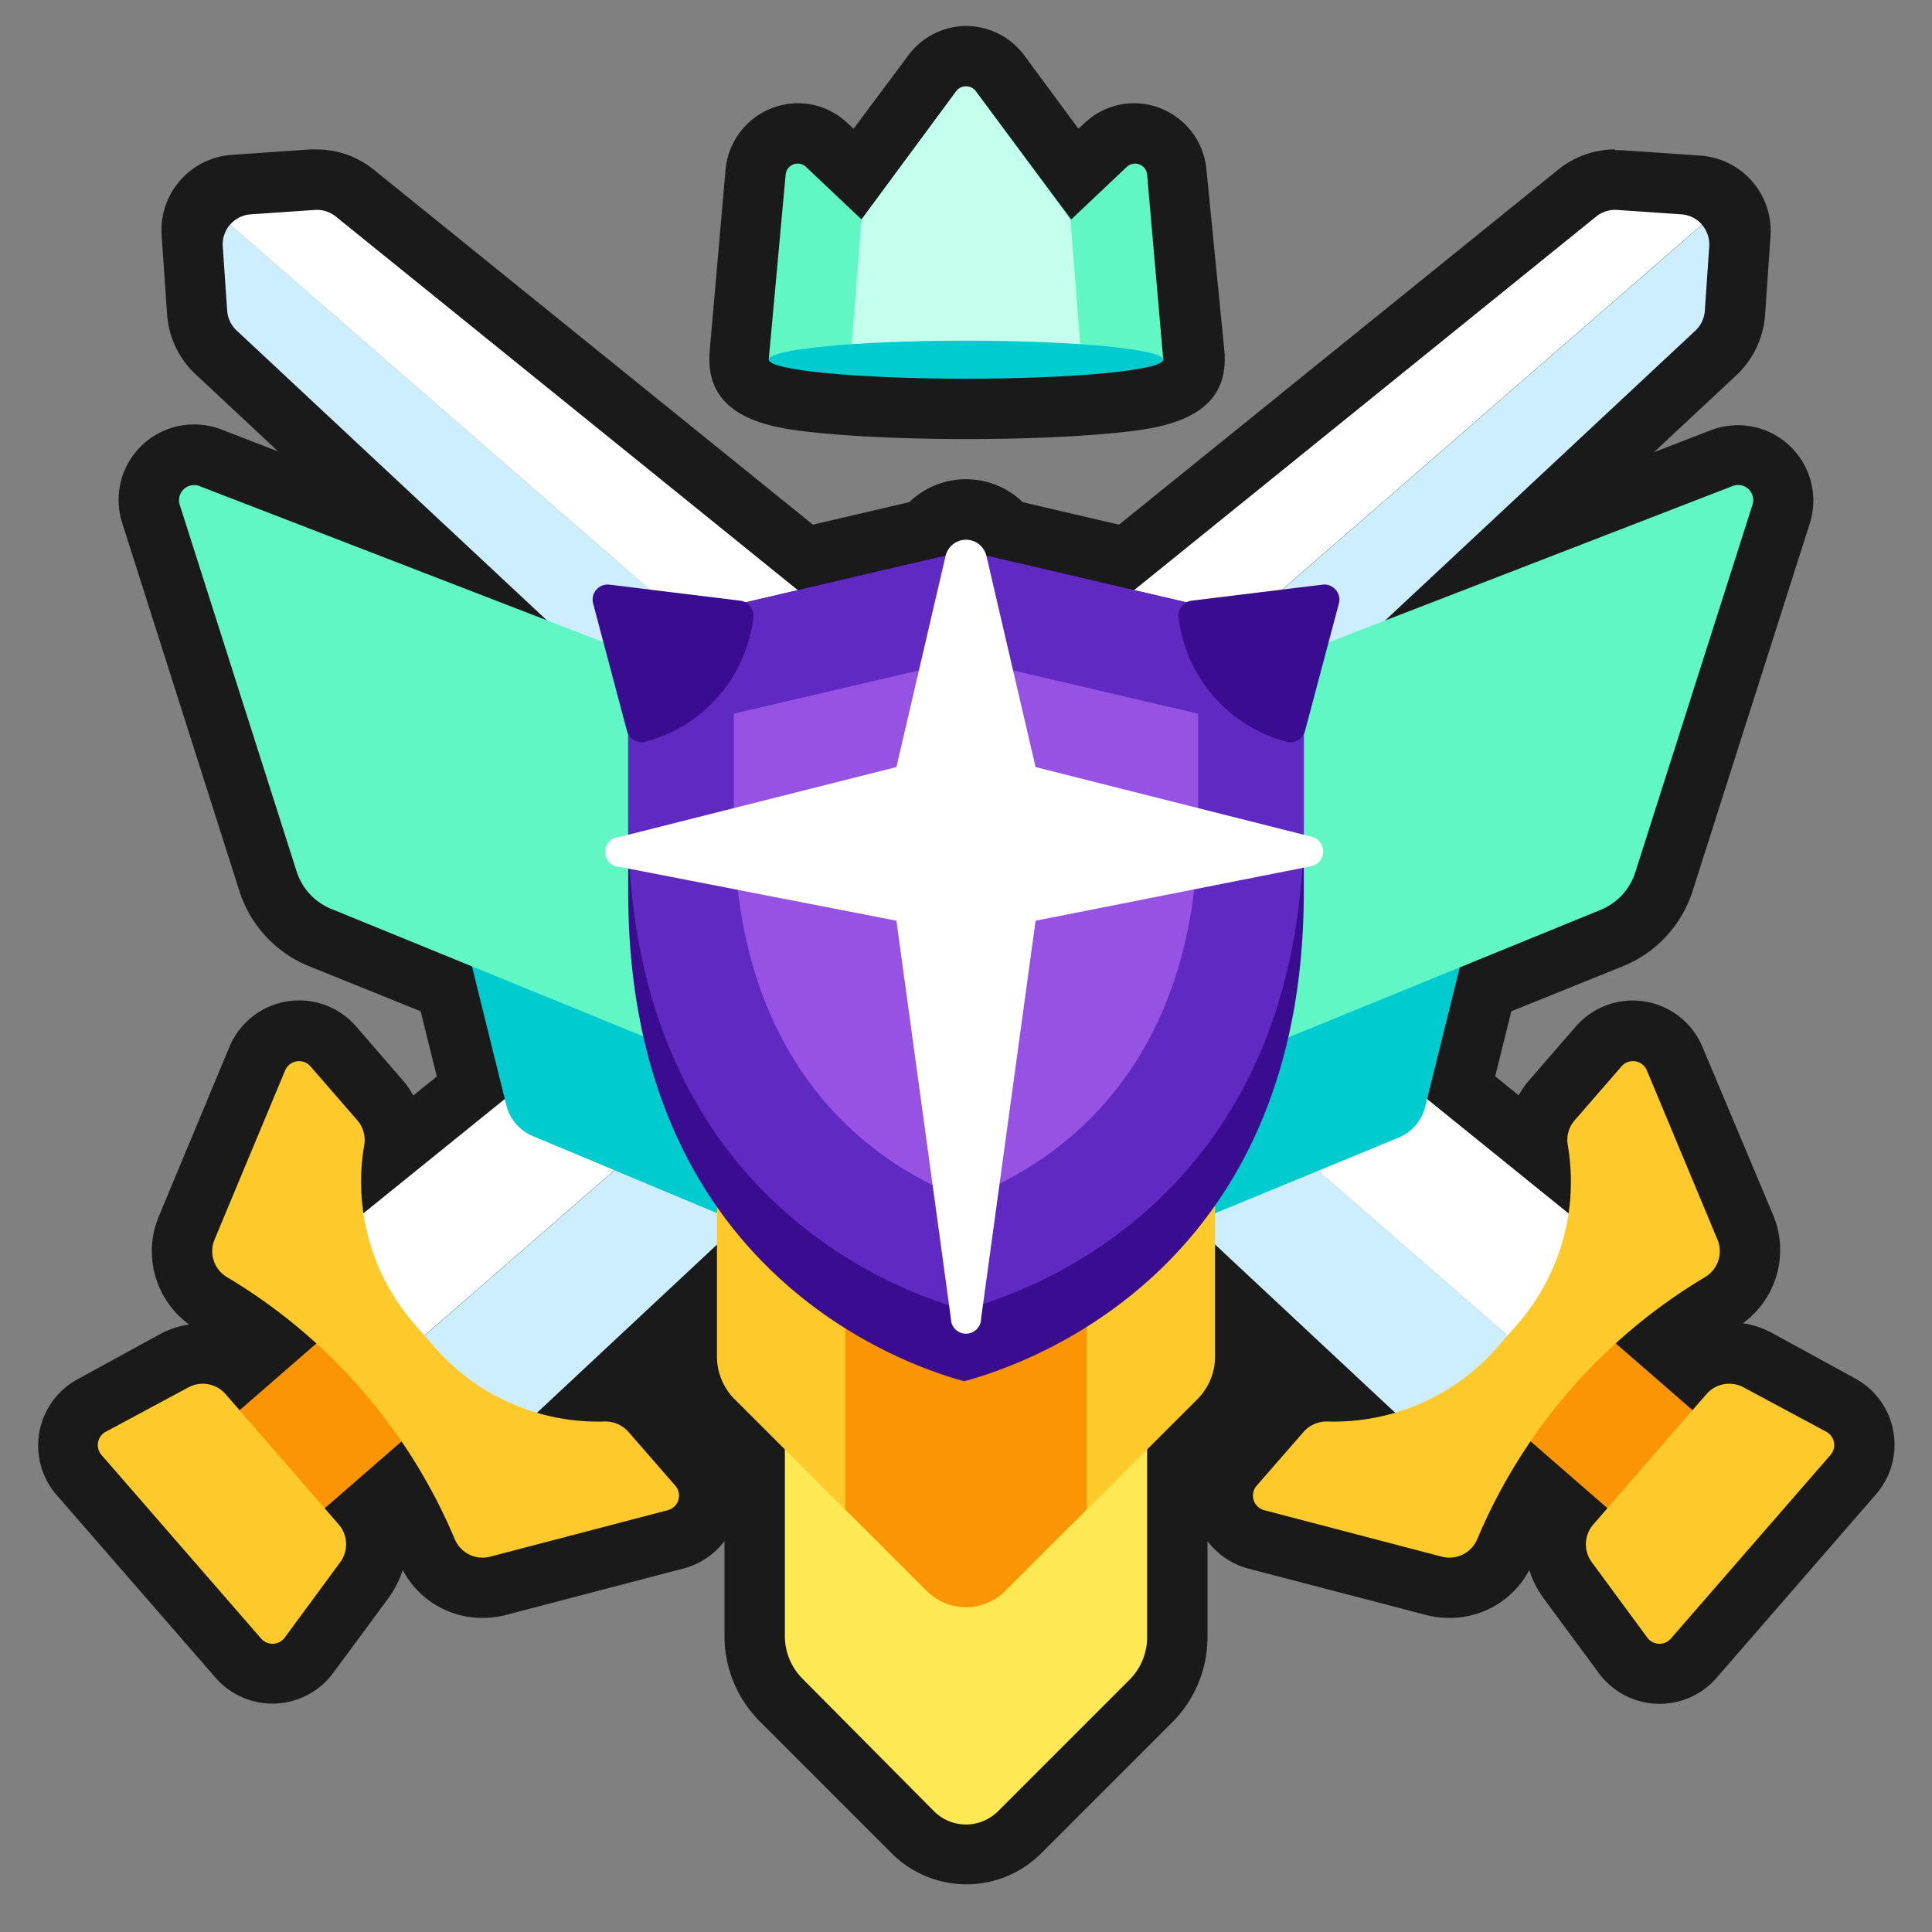 <svg xmlns="http://www.w3.org/2000/svg" viewBox="0 0 128 128"><rect x="0" y="0" width="128" height="128" fill="#808080" stroke="none"/><defs><style>.cls-1{fill:#1a1a1a;}.cls-2{opacity:0;}.cls-3{fill:#fff;}.cls-4{fill:#cef;}.cls-5{fill:#fc9504;}.cls-6{fill:#fec92b;}.cls-7{fill:#00cccf;}.cls-8{fill:#60f7c5;}.cls-9{fill:#fee854;}.cls-10{fill:#3a0c8f;}.cls-11{fill:#5f29c2;}.cls-12{fill:#9652e3;}.cls-13{fill:#c4ffed;}</style></defs><title>shield-amethyst-12</title><g id="Layer_2" data-name="Layer 2"><g id="Shield"><path class="cls-1" d="M64,122.84a5,5,0,0,1-3.54-1.46l-8.74-8.74A6,6,0,0,1,50,108.39V96.82l-2.71-2.71a5.93,5.93,0,0,1-1.76-4.24V87.06L40,92.18h0a4.07,4.07,0,0,1,3.08,1.37l3.11,3.57A3,3,0,0,1,44.73,102L33,105.06a4,4,0,0,1-4.69-2.28,33.89,33.89,0,0,0-2.16-4.24l-1.84,1.6a4,4,0,0,1-.15,4.51l-3.68,5a3,3,0,0,1-4.68.19L5.22,97.71a3,3,0,0,1,.85-4.61l5.48-2.95a4,4,0,0,1,4.49.48L17.88,89A34.72,34.72,0,0,0,14,86.31a4,4,0,0,1-1.61-5L17,70.15a3,3,0,0,1,5-.82l3.1,3.57a4.08,4.08,0,0,1,.93,3.27l5.07-4.1-1.62-6.55L21.2,62.09a6,6,0,0,1-3.45-3.73L10,34.05a2.93,2.93,0,0,1,.43-2.67,3,3,0,0,1,2.42-1.24,2.93,2.93,0,0,1,1.09.21l13.39,5.18-13-12.18a4,4,0,0,1-1.25-2.63l-.37-5.24a3,3,0,0,1,.73-2.18,3,3,0,0,1,2.06-1l5.23-.37H21a4,4,0,0,1,2.49.87L53.36,36.93l8-1.86a3.39,3.39,0,0,1,5.37,0l8,1.86,29.87-24.15a4,4,0,0,1,2.5-.88h.28l5.23.37a3,3,0,0,1,2.06,1,3,3,0,0,1,.73,2.18l-.37,5.24a4,4,0,0,1-1.23,2.62l-13,12.19,13.39-5.18a2.93,2.93,0,0,1,1.09-.21,3,3,0,0,1,2.42,1.24,2.93,2.93,0,0,1,.43,2.67l-7.74,24.31a6,6,0,0,1-3.45,3.73l-8.36,3.43-1.62,6.55,5.07,4.1a4,4,0,0,1,.93-3.26l3.1-3.58a3,3,0,0,1,5,.82l4.67,11.19a4,4,0,0,1-1.61,5,34.72,34.72,0,0,0-3.9,2.72l1.84,1.6a4,4,0,0,1,2.6-.95,3.9,3.9,0,0,1,1.89.48l5.48,2.94a3,3,0,0,1,.85,4.61l-10.57,12.16a3,3,0,0,1-2.26,1h0a3,3,0,0,1-2.42-1.23l-3.68-5a4,4,0,0,1-.15-4.51l-1.84-1.6a33.89,33.89,0,0,0-2.16,4.24A4,4,0,0,1,95,105.06L83.27,102a3,3,0,0,1-1.51-4.87l3.11-3.57A4.07,4.07,0,0,1,88,92.18h0L82.5,87.06v2.81a5.93,5.93,0,0,1-1.76,4.24L78,96.82v11.57a6,6,0,0,1-1.75,4.25l-8.74,8.74A5,5,0,0,1,64,122.84Z"/><path class="cls-1" d="M107,13.9h.14l5.23.36a1,1,0,0,1,.93,1.07L113,20.58a2,2,0,0,1-.62,1.31L91.74,41.12l23-8.91a1,1,0,0,1,1.32,1.24l-7.75,24.31a4,4,0,0,1-2.29,2.48l-9.31,3.82-2.17,8.76,9.34,7.56a14.44,14.44,0,0,0,0-4.45,2,2,0,0,1,.45-1.71l3.1-3.57a1,1,0,0,1,.75-.35,1,1,0,0,1,.93.62l4.67,11.19a2,2,0,0,1-.78,2.48A37.6,37.6,0,0,0,107.06,89l5.07,4.41.92-1.07a2,2,0,0,1,1.51-.68,1.92,1.92,0,0,1,1,.24L121,94.86a1,1,0,0,1,.28,1.54L110.7,108.55a1,1,0,0,1-1.56-.06l-3.68-5a2,2,0,0,1,.1-2.5l.93-1.06-5.07-4.4A36.47,36.47,0,0,0,97.86,102,2,2,0,0,1,96,103.19a2.37,2.37,0,0,1-.52-.06l-11.73-3.07a1,1,0,0,1-.51-1.63l3.11-3.57A2.06,2.06,0,0,1,88,94.18h.42a14.53,14.53,0,0,0,4-.59L80.5,82.45v7.42a4,4,0,0,1-1.17,2.83L76,96v12.4a4,4,0,0,1-1.17,2.83L66.12,120a3,3,0,0,1-4.24,0l-8.74-8.74A4,4,0,0,1,52,108.39V96l-3.3-3.29a4,4,0,0,1-1.17-2.83V82.45L35.58,93.59a14.53,14.53,0,0,0,4.05.59h.42a2.06,2.06,0,0,1,1.57.68l3.11,3.57a1,1,0,0,1-.51,1.63l-11.73,3.07a2.37,2.37,0,0,1-.52.06A2,2,0,0,1,30.14,102a36.47,36.47,0,0,0-3.56-6.49l-5.07,4.4.93,1.06a2,2,0,0,1,.1,2.5l-3.68,5a1,1,0,0,1-1.56.06L6.73,96.4A1,1,0,0,1,7,94.86l5.48-2.94a1.92,1.92,0,0,1,.95-.24,2,2,0,0,1,1.51.68l.92,1.07L20.94,89A37.6,37.6,0,0,0,15,84.59a2,2,0,0,1-.78-2.48l4.67-11.19a1,1,0,0,1,.93-.62,1,1,0,0,1,.75.35l3.1,3.57a2,2,0,0,1,.45,1.71,14.44,14.44,0,0,0,0,4.45l9.34-7.56-2.17-8.76L22,60.24a4,4,0,0,1-2.29-2.48L11.91,33.45a1,1,0,0,1,1.32-1.24l23,8.91L15.67,21.89a2,2,0,0,1-.62-1.31l-.36-5.24a1,1,0,0,1,.93-1.07l5.23-.36H21a2,2,0,0,1,1.25.44L52.86,39.1l9.32-2.18.47-.08v0a1.39,1.39,0,0,1,2.7,0v0l.47.08,9.32,2.18,30.62-24.76A2,2,0,0,1,107,13.9m0-4a6,6,0,0,0-3.73,1.31L74.14,34.76l-6.38-1.49a5.41,5.41,0,0,0-7.52,0l-6.38,1.49L24.75,11.23A6.05,6.05,0,0,0,21,9.9l-.42,0-5.23.36a5,5,0,0,0-4.64,5.34l.36,5.24a6,6,0,0,0,1.86,3.93l5.5,5.14-3.75-1.45a5.1,5.1,0,0,0-1.81-.34A5,5,0,0,0,8.1,34.66L15.85,59a8,8,0,0,0,4.59,5l7.43,3,1.07,4.32-1.56,1.26a6,6,0,0,0-.69-1L23.59,68a5,5,0,0,0-8.39,1.36L10.53,80.57a6,6,0,0,0,2,7.18,6,6,0,0,0-1.93.64l-5.48,3A5,5,0,0,0,3.71,99l10.57,12.15a5,5,0,0,0,7.8-.32l3.69-5a6.34,6.34,0,0,0,.91-1.82A5.94,5.94,0,0,0,32,107.19,6.05,6.05,0,0,0,33.5,107l11.74-3.07A5,5,0,0,0,48,102.1v6.29a8,8,0,0,0,2.34,5.66l8.74,8.74a7,7,0,0,0,9.9,0l8.74-8.74A8,8,0,0,0,80,108.39V102.1a5,5,0,0,0,2.73,1.83L94.5,107a6.05,6.05,0,0,0,1.53.19,5.94,5.94,0,0,0,5.29-3.17,6.34,6.34,0,0,0,.91,1.82l3.69,5a5,5,0,0,0,7.8.33L124.29,99a5,5,0,0,0-1.41-7.69l-5.48-3a6,6,0,0,0-1.93-.64,6,6,0,0,0,2-7.18L112.8,69.38A5,5,0,0,0,104.41,68l-3.1,3.57a5.43,5.43,0,0,0-.69,1l-1.56-1.26L100.13,67l7.43-3a8,8,0,0,0,4.59-5l7.75-24.31a5,5,0,0,0-4.76-6.52,5.1,5.1,0,0,0-1.81.34l-3.75,1.45,5.48-5.12a6.07,6.07,0,0,0,1.88-3.95l.36-5.24a5,5,0,0,0-4.64-5.34l-5.23-.36-.42,0Z"/><path class="cls-1" d="M64,27.09c-3.55,0-6.9-.13-9.43-.38-2.77-.27-5.64-.54-5.64-2.88,0-.07,0-.13,0-.19L50.06,11.4a2.8,2.8,0,0,1,4.72-1.79l2,1.93,4.93-6.68a2.79,2.79,0,0,1,4.5,0l4.93,6.68,2-1.93a2.8,2.8,0,0,1,4.72,1.82l1.12,12.21c0,.06,0,.12,0,.19,0,2.34-2.87,2.61-5.64,2.88C70.9,27,67.55,27.09,64,27.09Z"/><path class="cls-1" d="M64,5.72a.81.81,0,0,1,.65.33l6.27,8.49,3.68-3.48a.78.78,0,0,1,.54-.22.81.81,0,0,1,.81.74l1.12,12.25c0,.69-5.85,1.26-13.07,1.26s-13.07-.57-13.07-1.26l1.12-12.25a.81.81,0,0,1,.81-.74.78.78,0,0,1,.54.22l3.68,3.48,6.27-8.49A.81.81,0,0,1,64,5.72m0-4a4.81,4.81,0,0,0-3.86,2L56.55,8.53l-.4-.37a4.75,4.75,0,0,0-3.29-1.32,4.83,4.83,0,0,0-4.79,4.4L47,23.46c0,.12,0,.24,0,.37,0,4.15,4.66,4.6,7.45,4.87,2.59.25,6,.39,9.62.39s7-.14,9.62-.39c2.79-.27,7.45-.72,7.45-4.87,0-.13,0-.25,0-.37L79.93,11.24a4.83,4.83,0,0,0-4.79-4.4,4.75,4.75,0,0,0-3.29,1.32l-.4.37L67.86,3.67A4.81,4.81,0,0,0,64,1.72Z"/><g class="cls-2"><rect class="cls-1" width="128" height="128"/></g><path class="cls-3" d="M111.39,14.2l-4.24-.29a2,2,0,0,0-1.39.43L19.47,84.11l5.89,6.77,87.4-76A2,2,0,0,0,111.39,14.2Z"/><path class="cls-4" d="M112.76,14.89l-87.4,76,5.88,6.76,81.09-75.75a2,2,0,0,0,.62-1.31l.29-4.24A2,2,0,0,0,112.76,14.89Z"/><path class="cls-4" d="M14.76,16.34l.29,4.24a2,2,0,0,0,.62,1.31L96.76,97.64l5.88-6.76-87.4-76A2,2,0,0,0,14.76,16.34Z"/><path class="cls-3" d="M22.24,14.34a2,2,0,0,0-1.39-.43l-4.24.29a2,2,0,0,0-1.37.69l87.4,76,5.89-6.77Z"/><rect class="cls-5" x="15.42" y="89.31" width="8.6" height="12.94" transform="translate(79.06 18.05) rotate(48.99)"/><path class="cls-6" d="M44.22,100.06l-11.73,3.07A2,2,0,0,1,30.14,102,36.89,36.89,0,0,0,15,84.59a2,2,0,0,1-.78-2.48l4.67-11.19a1,1,0,0,1,1.68-.27l3.1,3.57a2,2,0,0,1,.45,1.71,14.34,14.34,0,0,0,3.33,11.78l1.34,1.54A14.37,14.37,0,0,0,40,94.18a2.05,2.05,0,0,1,1.63.68l3.11,3.57A1,1,0,0,1,44.22,100.06Z"/><path class="cls-6" d="M7,94.86l5.48-2.94a2,2,0,0,1,2.46.44L22.44,101a2,2,0,0,1,.1,2.5l-3.68,5a1,1,0,0,1-1.56.06L6.73,96.4A1,1,0,0,1,7,94.86Z"/><rect class="cls-5" x="103.98" y="89.31" width="8.6" height="12.94" transform="translate(251.6 76.91) rotate(131.01)"/><path class="cls-6" d="M83.78,100.06l11.73,3.07A2,2,0,0,0,97.86,102,36.89,36.89,0,0,1,113,84.59a2,2,0,0,0,.78-2.48l-4.67-11.19a1,1,0,0,0-1.68-.27l-3.1,3.57a2,2,0,0,0-.45,1.71,14.34,14.34,0,0,1-3.33,11.78l-1.34,1.54A14.37,14.37,0,0,1,88,94.18a2.05,2.05,0,0,0-1.63.68l-3.11,3.57A1,1,0,0,0,83.78,100.06Z"/><path class="cls-6" d="M121,94.86l-5.48-2.94a2,2,0,0,0-2.46.44L105.56,101a2,2,0,0,0-.1,2.5l3.68,5a1,1,0,0,0,1.56.06L121.27,96.4A1,1,0,0,0,121,94.86Z"/><path class="cls-7" d="M49,63.08,29,54.86l4.56,18.42a3,3,0,0,0,1.77,2L49,81Z"/><path class="cls-7" d="M99,54.86l-20,8.22V81l13.64-5.62a3,3,0,0,0,1.77-2Z"/><path class="cls-8" d="M11.91,33.45l7.75,24.31A4,4,0,0,0,22,60.24l24.49,10V45.06L13.23,32.21A1,1,0,0,0,11.91,33.45Z"/><path class="cls-8" d="M114.77,32.21,81.56,45.06V70.28l24.49-10a4,4,0,0,0,2.29-2.48l7.75-24.31A1,1,0,0,0,114.77,32.21Z"/><path class="cls-9" d="M52,88v20.39a4,4,0,0,0,1.17,2.83L61.88,120a3,3,0,0,0,4.24,0l8.74-8.74A4,4,0,0,0,76,108.39V88Z"/><path class="cls-6" d="M47.5,75V89.87a4,4,0,0,0,1.17,2.83L61.4,105.42a3.67,3.67,0,0,0,5.2,0L79.33,92.7a4,4,0,0,0,1.17-2.83V75Z"/><path class="cls-5" d="M72,75H56v25l5.4,5.39a3.67,3.67,0,0,0,5.2,0L72,100Z"/><path class="cls-10" d="M62.18,36.92,43.94,41.18a3,3,0,0,0-2.32,2.93v15c0,24.88,17.91,31.22,22.26,32.4,4.4-1.18,22.5-7.52,22.5-32.4v-15a3,3,0,0,0-2.32-2.93L65.82,36.92A8.28,8.28,0,0,0,62.18,36.92Z"/><path class="cls-8" d="M76,11.58a.8.8,0,0,0-1.35-.52l-3.68,3.48L64.65,6.05a.81.81,0,0,0-1.3,0l-6.27,8.49L53.4,11.06a.8.8,0,0,0-1.35.52L50.93,23.83H77.07Z"/><path class="cls-11" d="M62.18,36.92,43.94,41.18a3,3,0,0,0-2.32,2.93V54.38c0,24.87,17.91,31.22,22.26,32.39,4.4-1.17,22.5-7.52,22.5-32.39V44.11a3,3,0,0,0-2.32-2.93L65.82,36.92A8.28,8.28,0,0,0,62.18,36.92Z"/><path class="cls-12" d="M63.89,79.43c-5.16-1.93-15.27-7.9-15.27-25.05v-7.1L64,43.69l15.38,3.59v7.1C79.38,71.53,69.12,77.51,63.89,79.43Z"/><path class="cls-10" d="M88.7,40l-2.24,8.43a1,1,0,0,1-1.22.71h0a9.69,9.69,0,0,1-7.15-8.22h0A1,1,0,0,1,79,39.79l8.66-1.06A1,1,0,0,1,88.7,40Z"/><path class="cls-10" d="M39.3,40l2.24,8.43a1,1,0,0,0,1.22.71h0a9.69,9.69,0,0,0,7.15-8.22h0A1,1,0,0,0,49,39.79l-8.66-1.06A1,1,0,0,0,39.3,40Z"/><path class="cls-13" d="M71.65,23.83l-.73-9.29h0L64.65,6.05a.81.81,0,0,0-1.3,0l-6.27,8.49h0l-.73,9.29Z"/><path class="cls-3" d="M86.91,55.44l-18.3-4.62-3.26-14a1.39,1.39,0,0,0-2.7,0l-3.26,14-18.3,4.62a1,1,0,0,0,0,2L59.39,61,63,87.36a1,1,0,0,0,2,0L68.61,61l18.3-3.62A1,1,0,0,0,86.91,55.44Z"/><ellipse class="cls-7" cx="64" cy="23.83" rx="13.07" ry="1.26"/></g></g></svg>